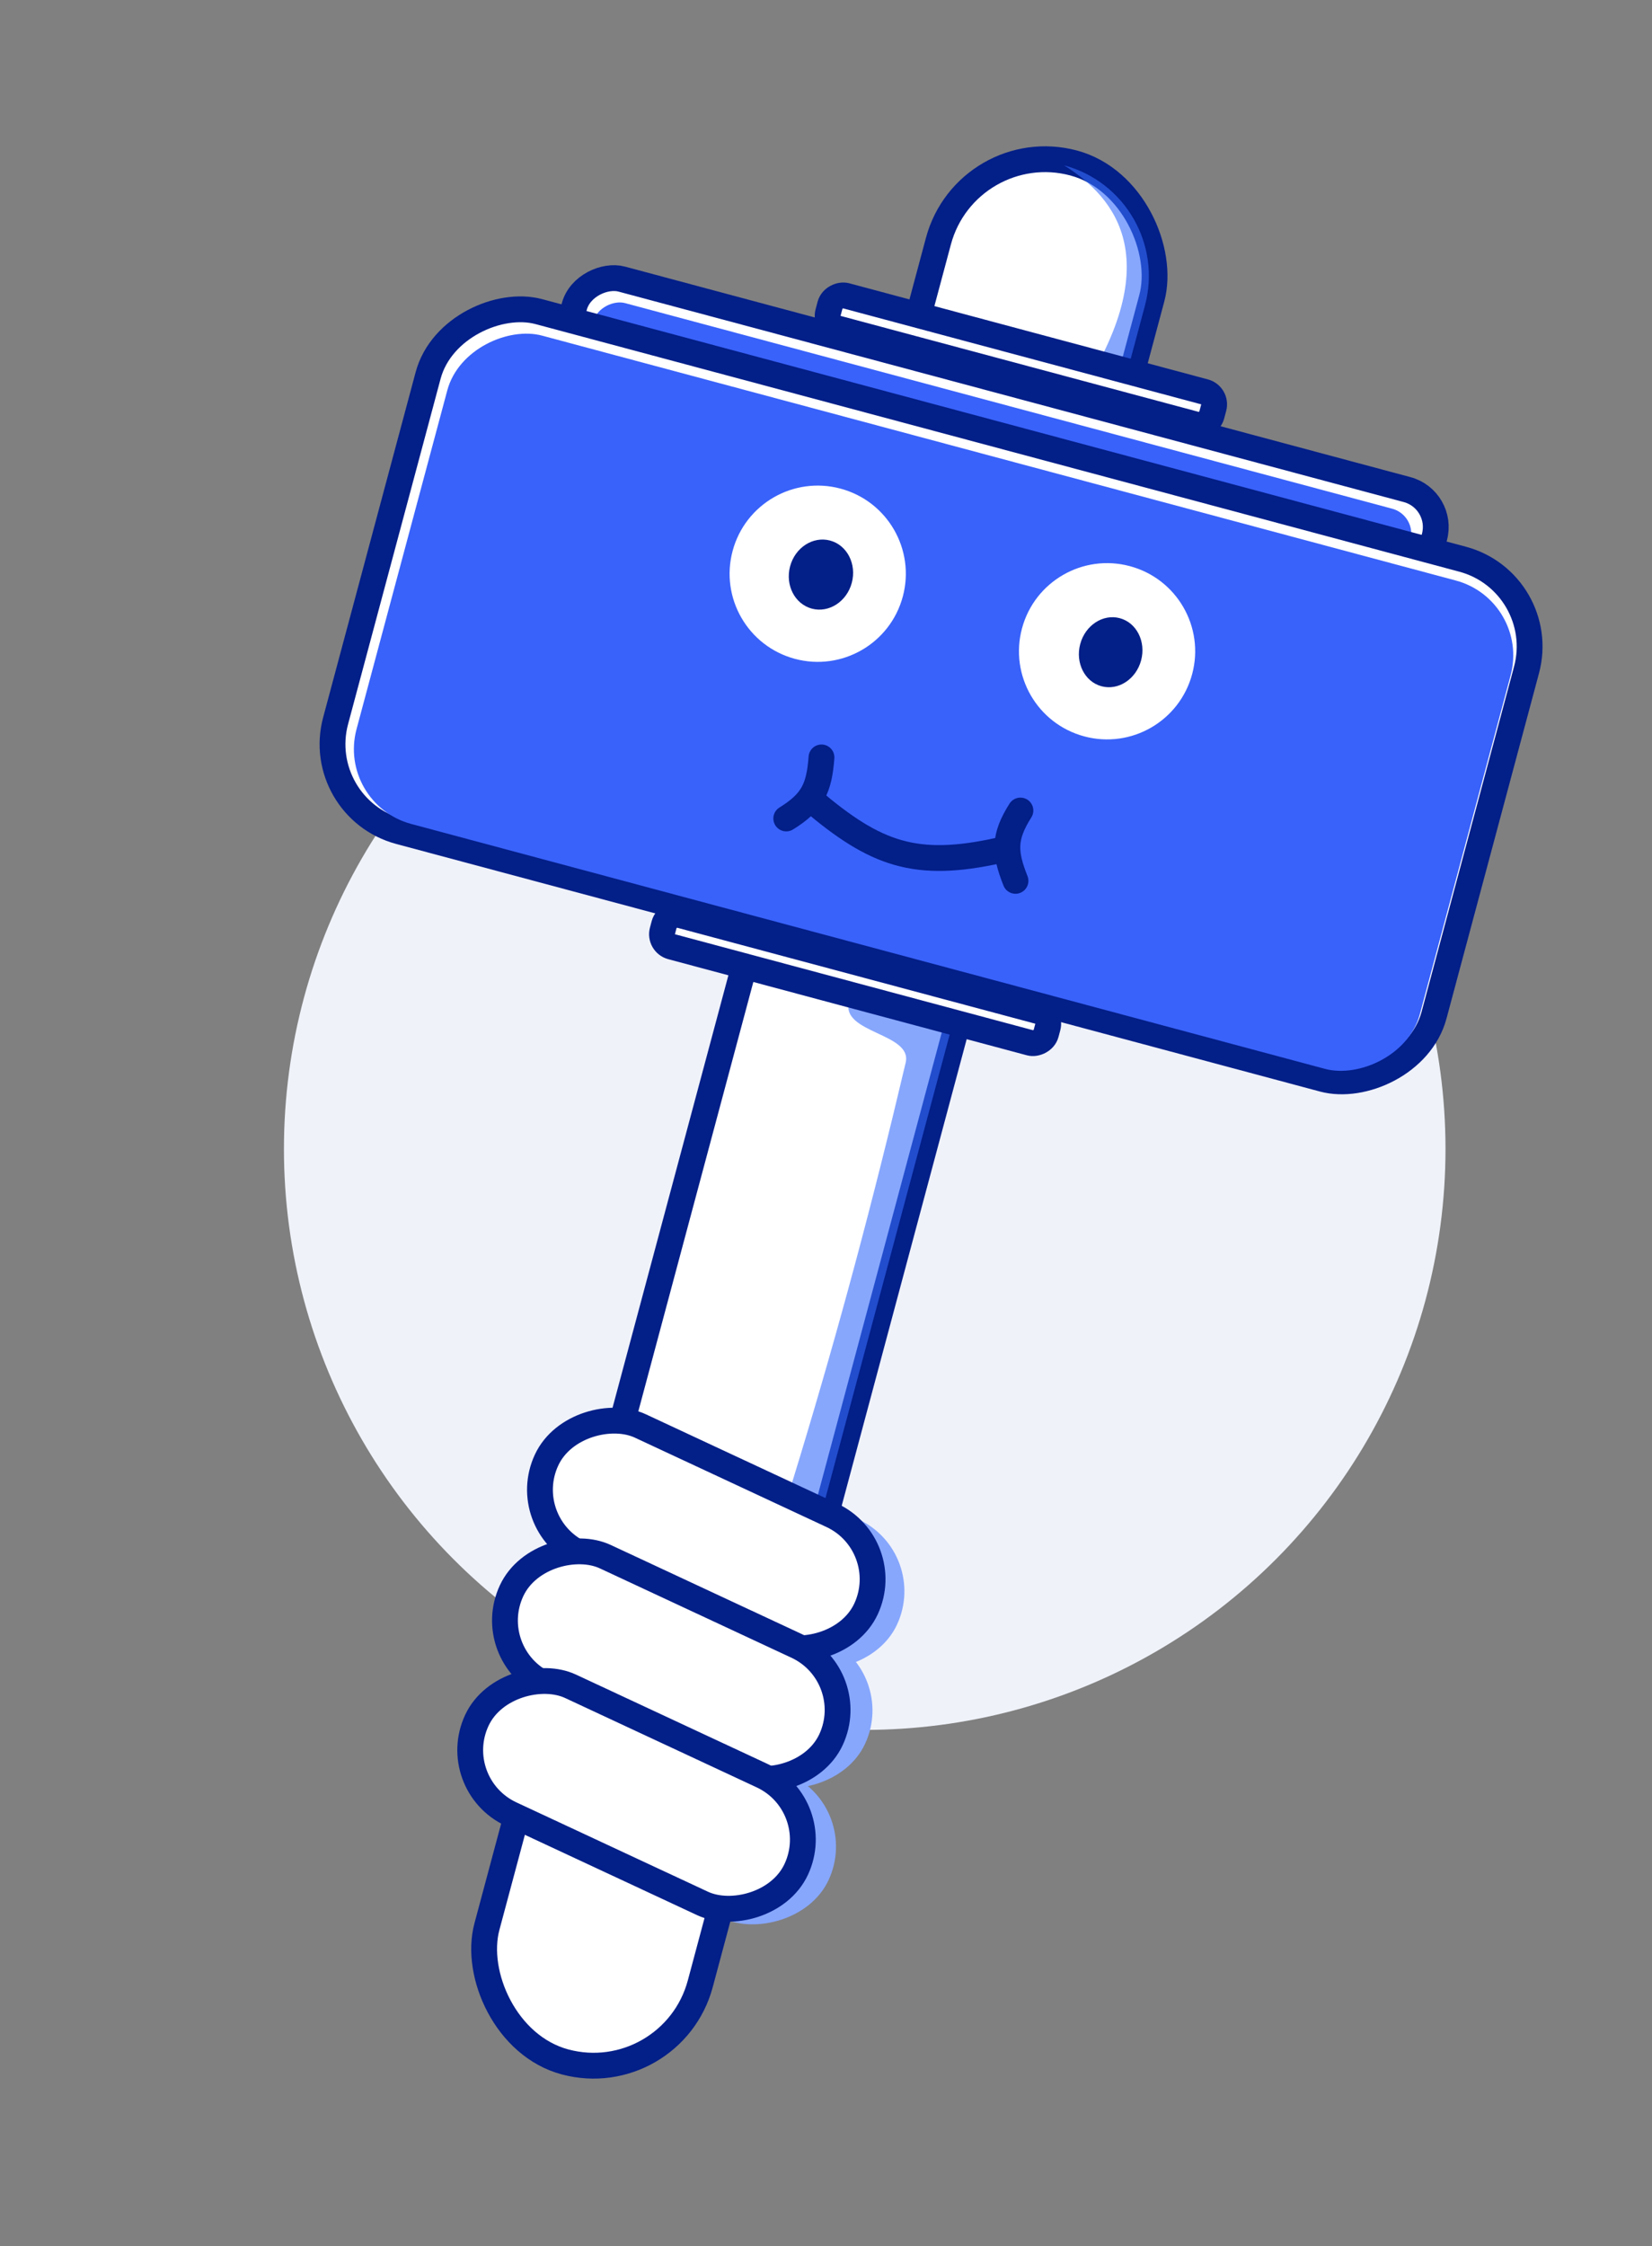 <svg width="64" height="87" viewBox="0 0 64 87" fill="none" xmlns="http://www.w3.org/2000/svg">
<rect x="0" y="0" width="64" height="87" fill="#808080" stroke="none"/>
<circle cx="33.5" cy="44.5" r="22.5" fill="#EFF2F9"/>
<rect x="37.463" y="5.206" width="8.557" height="76.14" rx="4.279" transform="rotate(15 37.463 5.206)" fill="white" stroke="#031F88"/>
<path opacity="0.6" d="M28.013 72.829L36.847 39.86L34.869 39.33L32.891 38.8C32.563 40.024 35.357 40.007 35.087 41.155C32.59 51.758 29.806 60.855 25.705 72.211L28.013 72.829Z" fill="#376CFB"/>
<path opacity="0.6" d="M43.208 16.122L44.356 11.836C44.991 9.469 43.586 7.036 41.219 6.402C43.22 7.651 45.346 10.134 41.559 15.681L43.208 16.122Z" fill="#376CFB"/>
<rect x="55.96" y="19.35" width="20.845" height="34.498" rx="1.5" transform="rotate(105 55.96 19.35)" fill="white" stroke="#031F88"/>
<rect x="54.899" y="19.961" width="19.797" height="32.767" rx="1" transform="rotate(105 54.899 19.961)" fill="#3962FA"/>
<rect x="60.045" y="22.565" width="20.845" height="44.055" rx="3.5" transform="rotate(105 60.045 22.565)" fill="white" stroke="#031F88"/>
<rect x="59.299" y="23.261" width="19.581" height="42.648" rx="3" transform="rotate(105 59.299 23.261)" fill="#3962FA"/>
<rect x="21.079" y="59.936" width="6.135" height="13.653" rx="3.068" transform="rotate(-65 21.079 59.936)" fill="#87A7FD"/>
<rect x="19.842" y="64.552" width="6.135" height="13.653" rx="3.068" transform="rotate(-65 19.842 64.552)" fill="#87A7FD"/>
<rect x="18.429" y="69.827" width="6.135" height="13.653" rx="3.068" transform="rotate(-65 18.429 69.827)" fill="#87A7FD"/>
<rect x="20.021" y="59.022" width="5.461" height="13.653" rx="2.731" transform="rotate(-65 20.021 59.022)" fill="white" stroke="#031F88"/>
<rect x="25.534" y="36.537" width="1.266" height="15.384" rx="0.5" transform="rotate(-75 25.534 36.537)" fill="white" stroke="#031F88"/>
<rect x="31.951" y="12.588" width="1.307" height="15.384" rx="0.5" transform="rotate(-75 31.951 12.588)" fill="white" stroke="#031F88"/>
<rect x="18.665" y="64.085" width="5.461" height="13.653" rx="2.731" transform="rotate(-65 18.665 64.085)" fill="white" stroke="#031F88"/>
<rect x="17.319" y="69.106" width="5.461" height="13.653" rx="2.731" transform="rotate(-65 17.319 69.106)" fill="white" stroke="#031F88"/>
<circle cx="31.679" cy="22.221" r="3.413" transform="rotate(15 31.679 22.221)" fill="white"/>
<ellipse cx="31.804" cy="22.254" rx="1.237" ry="1.365" transform="rotate(15 31.804 22.254)" fill="#031F88"/>
<circle cx="42.889" cy="25.224" r="3.413" transform="rotate(15 42.889 25.224)" fill="white"/>
<ellipse cx="43.028" cy="25.261" rx="1.221" ry="1.365" transform="rotate(15 43.028 25.261)" fill="#031F88"/>
<path d="M31.449 30.993C33.923 33.093 35.475 33.651 38.703 32.937" stroke="#031F88" stroke-linecap="round"/>
<path d="M39.532 31.392C38.882 32.42 38.904 33.013 39.341 34.116" stroke="#031F88" stroke-linecap="round" stroke-linejoin="bevel"/>
<path d="M30.46 31.7C31.495 31.06 31.735 30.518 31.825 29.335" stroke="#031F88" stroke-linecap="round" stroke-linejoin="bevel"/>
</svg>
